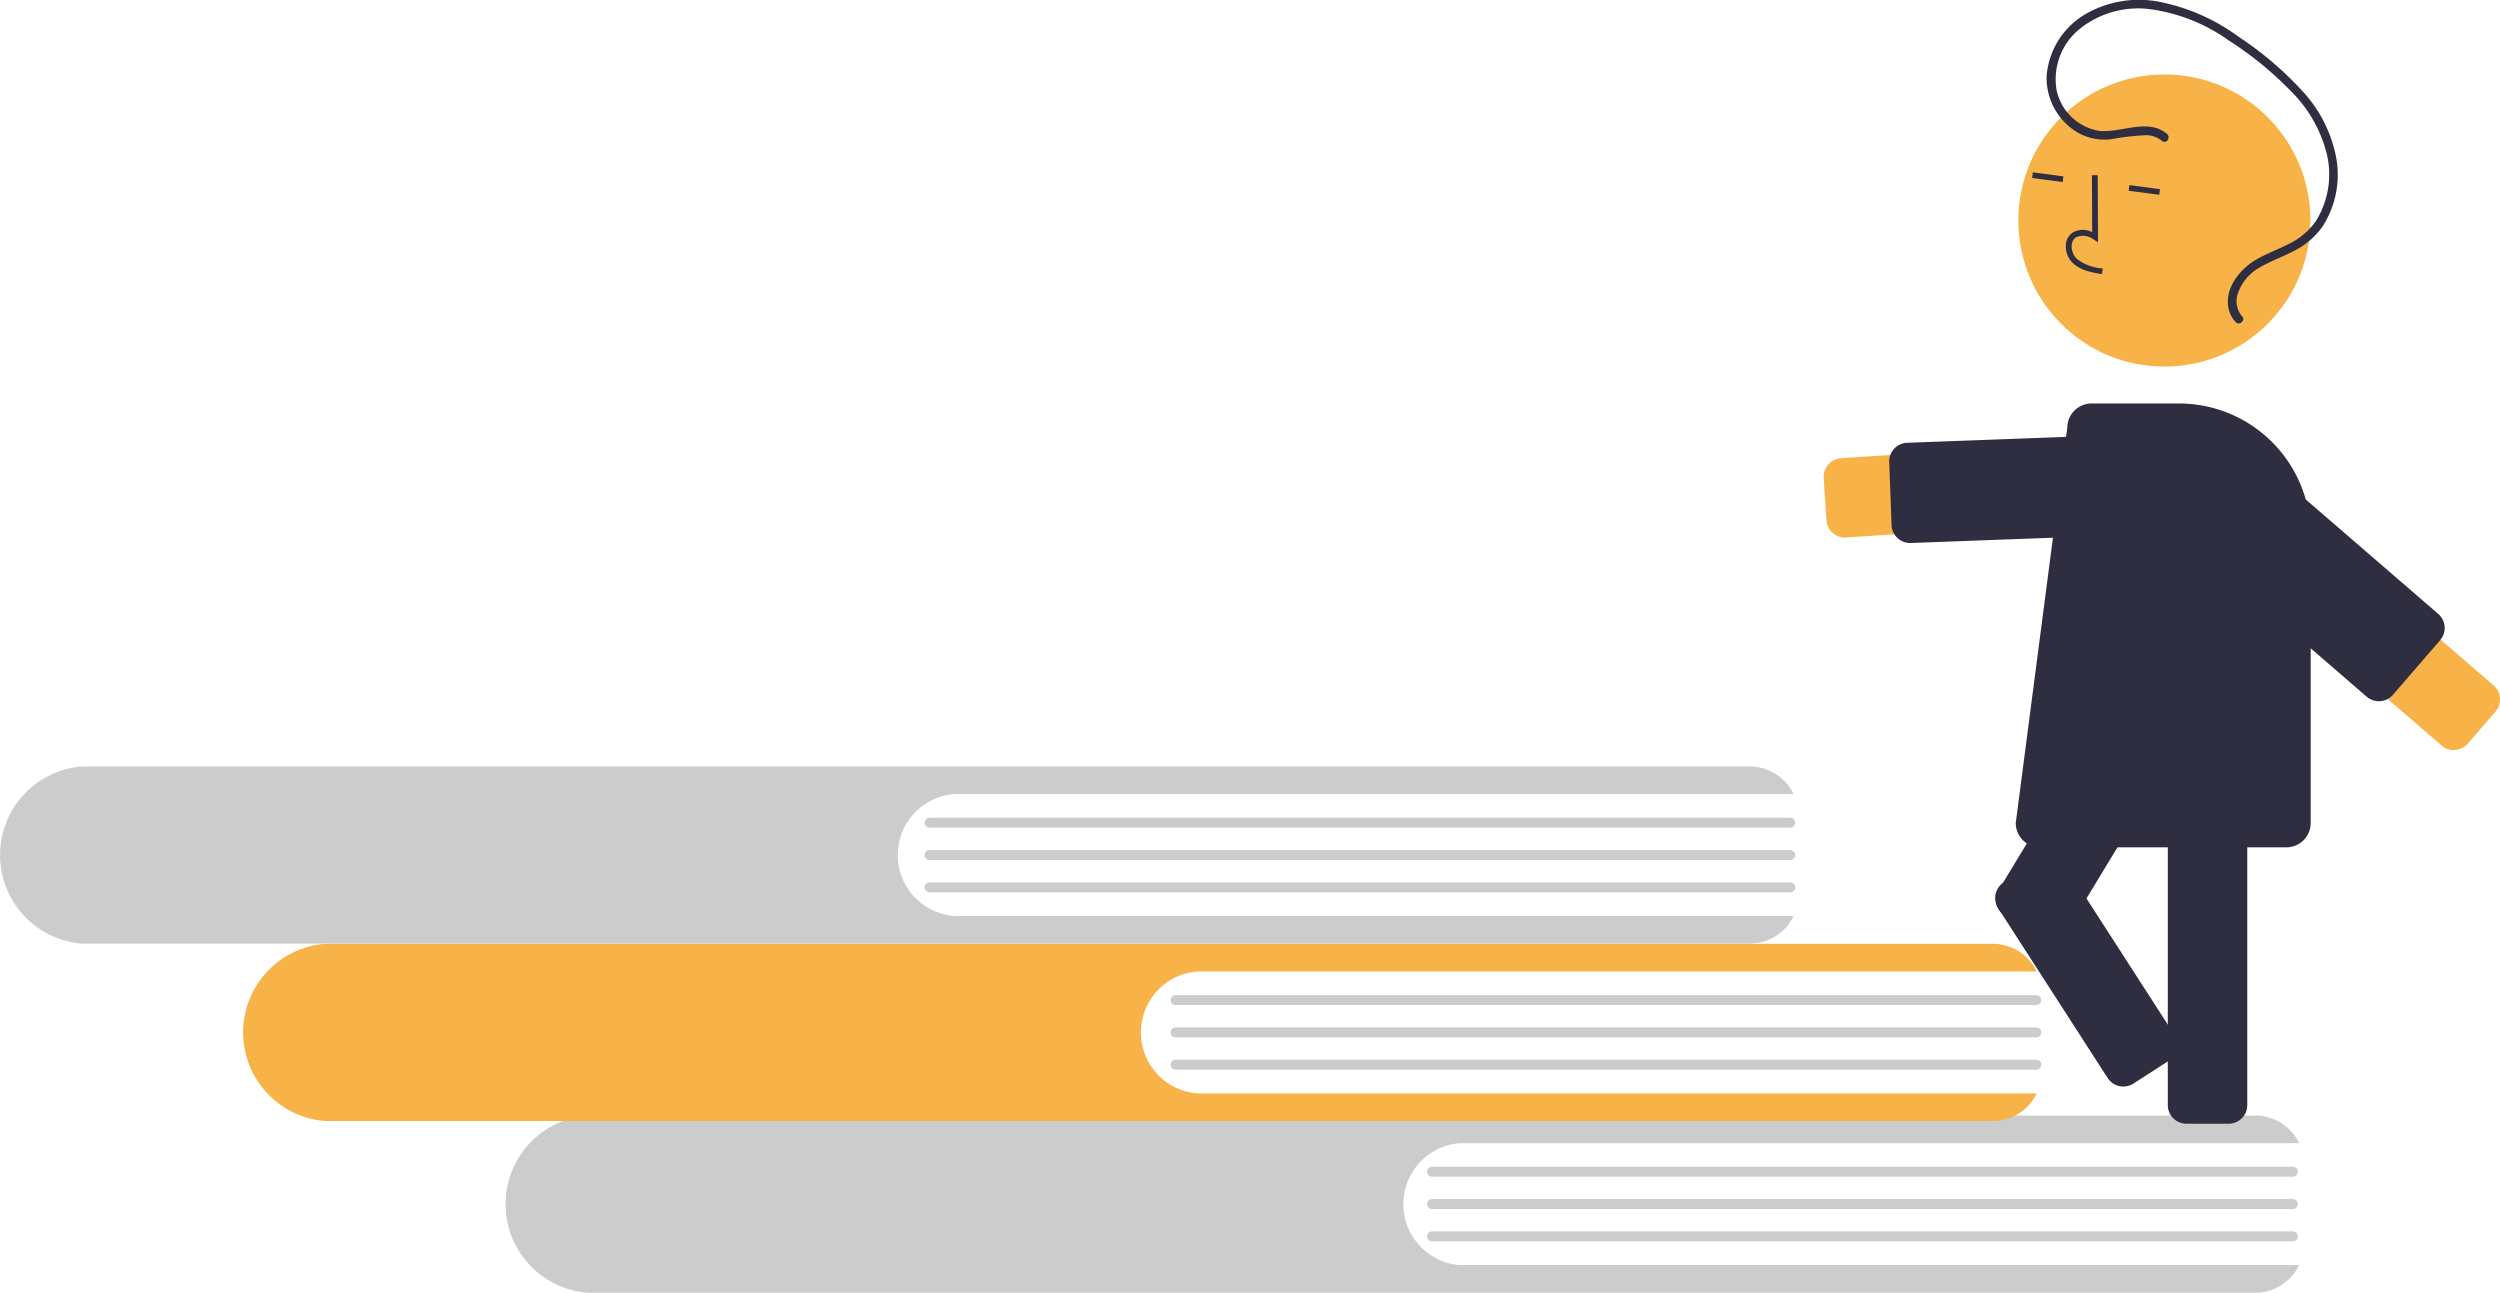 <svg xmlns="http://www.w3.org/2000/svg" width="173.446" height="89.682" viewBox="0 0 173.446 89.682"><defs><style>.a{fill:#ccc;}.b{fill:#f7b248;}.c{fill:#2f2e41;}</style></defs><g transform="translate(0 0)"><path class="a" d="M373.719,624.2a4.241,4.241,0,0,1,0-8.457h58.236a3.38,3.38,0,0,0-2.991-1.918H313.207a6.165,6.165,0,0,0,0,12.293H428.964a3.381,3.381,0,0,0,2.991-1.918Z" transform="translate(-272.443 -536.431)"/><path class="a" d="M741.217,632.416H681.5a.345.345,0,0,1,0-.69h59.718a.345.345,0,0,1,0,.69Z" transform="translate(-582.144 -550.779)"/><path class="a" d="M741.217,643.709H681.5a.345.345,0,1,1,0-.69h59.718a.345.345,0,1,1,0,.69Z" transform="translate(-582.144 -559.828)"/><path class="a" d="M741.217,655H681.5a.345.345,0,0,1,0-.69h59.718a.345.345,0,0,1,0,.69Z" transform="translate(-582.144 -568.877)"/><path class="b" d="M292.061,564.255a4.241,4.241,0,0,1,0-8.457H350.3a3.381,3.381,0,0,0-2.991-1.918H231.549a6.165,6.165,0,0,0,0,12.293H347.305a3.38,3.38,0,0,0,2.991-1.918Z" transform="translate(-208.993 -488.399)"/><path class="a" d="M659.559,572.476H599.841a.345.345,0,1,1,0-.69h59.718a.345.345,0,0,1,0,.69Z" transform="translate(-518.283 -502.747)"/><path class="a" d="M659.559,583.769H599.841a.345.345,0,1,1,0-.69h59.718a.345.345,0,0,1,0,.69Z" transform="translate(-518.283 -511.797)"/><path class="a" d="M659.559,595.062H599.841a.345.345,0,1,1,0-.69h59.718a.345.345,0,0,1,0,.69Z" transform="translate(-518.283 -520.846)"/><path class="a" d="M210.4,502.314a4.241,4.241,0,0,1,0-8.457h58.236a3.381,3.381,0,0,0-2.991-1.918H149.891a6.165,6.165,0,0,0,0,12.293H265.648a3.38,3.38,0,0,0,2.991-1.918Z" transform="translate(-144.199 -438.765)"/><path class="a" d="M577.9,510.535H518.183a.345.345,0,0,1,0-.69H577.9a.345.345,0,1,1,0,.69Z" transform="translate(-453.692 -453.113)"/><path class="a" d="M577.9,521.828H518.183a.345.345,0,0,1,0-.69H577.9a.345.345,0,1,1,0,.69Z" transform="translate(-453.692 -462.163)"/><path class="a" d="M577.9,533.121H518.183a.345.345,0,0,1,0-.69H577.9a.345.345,0,1,1,0,.69Z" transform="translate(-453.692 -471.212)"/><path class="b" d="M821.113,383.734a1.291,1.291,0,0,1-1.287-1.207l-.192-2.926a1.291,1.291,0,0,1,1.2-1.373l22.926-1.5a2.758,2.758,0,1,1,.36,5.5l-22.925,1.5Z" transform="translate(-693.109 -346.439)"/><path class="c" d="M843.974,383.034a1.293,1.293,0,0,1-1.29-1.243l-.163-4.371a1.291,1.291,0,0,1,1.242-1.339l18.852-.7a1.292,1.292,0,0,1,1.339,1.242l.163,4.371a1.291,1.291,0,0,1-1.242,1.339l-18.852.7Z" transform="translate(-711.45 -345.361)"/><path class="c" d="M944,507.711h-2.932a1.293,1.293,0,0,1-1.291-1.291V481.979a1.293,1.293,0,0,1,1.291-1.291H944a1.293,1.293,0,0,1,1.291,1.291v24.441A1.293,1.293,0,0,1,944,507.711Z" transform="translate(-789.379 -429.749)"/><path class="c" d="M882.9,451.588l-2.508-1.52a1.293,1.293,0,0,1-.435-1.774l12.669-20.9a1.293,1.293,0,0,1,1.774-.435l2.508,1.52a1.293,1.293,0,0,1,.435,1.774l-12.669,20.9A1.293,1.293,0,0,1,882.9,451.588Z" transform="translate(-741.297 -386.546)"/><ellipse class="b" cx="10.133" cy="10.133" rx="10.133" ry="10.133" transform="translate(140.03 5.166)"/><path class="c" d="M905.542,292.085a2.4,2.4,0,0,1-.878-.515,1.616,1.616,0,0,1-.472-1.279,1.087,1.087,0,0,1,.483-.837,1.406,1.406,0,0,1,1.34-.016L906,285.483l.4,0,.022,4.65-.306-.193a1.2,1.2,0,0,0-1.22-.15.7.7,0,0,0-.3.54,1.222,1.222,0,0,0,.351.954,3.285,3.285,0,0,0,1.809.667l-.063.392A6.55,6.55,0,0,1,905.542,292.085Z" transform="translate(-760.864 -273.327)"/><rect class="c" width="0.397" height="2.14" transform="translate(140.985 12.351) rotate(-82.477)"/><rect class="c" width="0.397" height="2.14" transform="translate(147.682 13.235) rotate(-82.477)"/><path class="c" d="M905.475,395.988H888.388A1.691,1.691,0,0,1,886.7,394.3l3.577-27.431a1.687,1.687,0,0,1,1.688-1.676h6.064a9.146,9.146,0,0,1,9.135,9.135V394.3A1.691,1.691,0,0,1,905.475,395.988Z" transform="translate(-746.851 -337.201)"/><path class="b" d="M965.369,400.774a1.293,1.293,0,0,1-.192,1.392l-1.917,2.219a1.291,1.291,0,0,1-1.821.133L944.053,389.5a2.758,2.758,0,1,1,3.606-4.173l17.385,15.02A1.283,1.283,0,0,1,965.369,400.774Z" transform="translate(-792.045 -352.796)"/><path class="c" d="M955.17,388.1a1.293,1.293,0,0,1-.192,1.392l-3.275,3.79a1.293,1.293,0,0,1-1.821.133l-14.276-12.333a1.291,1.291,0,0,1-.133-1.821l3.274-3.79a1.291,1.291,0,0,1,1.822-.133l14.276,12.333A1.288,1.288,0,0,1,955.17,388.1Z" transform="translate(-785.683 -345.078)"/><path class="c" d="M905.886,233.6c-1.355-1.121-3.165-.061-4.7-.211a3.623,3.623,0,0,1-2.967-2.822,4.484,4.484,0,0,1,1.662-4.3,6.457,6.457,0,0,1,4.858-1.316,12.207,12.207,0,0,1,5.41,2.154,24.209,24.209,0,0,1,4.328,3.528,9.315,9.315,0,0,1,2.5,4.418,6.125,6.125,0,0,1-.759,4.576,4.809,4.809,0,0,1-1.853,1.586c-.775.4-1.6.689-2.354,1.138-1.133.678-2.221,2.061-1.835,3.471a1.946,1.946,0,0,0,.458.824c.262.28.717-.105.455-.386a1.641,1.641,0,0,1-.227-1.764,3.234,3.234,0,0,1,1.407-1.607c.785-.469,1.655-.765,2.46-1.194a5.369,5.369,0,0,0,1.938-1.669,6.64,6.64,0,0,0,.953-4.76,9.391,9.391,0,0,0-2.368-4.661,23.461,23.461,0,0,0-4.374-3.724,13.85,13.85,0,0,0-5.581-2.458,7.42,7.42,0,0,0-5.2.938,5.48,5.48,0,0,0-2.572,4.211,4.418,4.418,0,0,0,2.136,3.922,3.8,3.8,0,0,0,2.277.482,17.313,17.313,0,0,1,2.541-.29,1.776,1.776,0,0,1,1.055.4c.3.245.634-.247.34-.49Z" transform="translate(-755.534 -224.308)"/><path class="c" d="M879.531,526.086q.005-.034.013-.067a1.282,1.282,0,0,1,.562-.813l2.464-1.59a1.293,1.293,0,0,1,1.785.385l7.6,11.786a1.292,1.292,0,0,1-.385,1.785l-2.464,1.589a1.293,1.293,0,0,1-1.785-.385l-7.6-11.786A1.282,1.282,0,0,1,879.531,526.086Z" transform="translate(-741.093 -463.984)"/></g></svg>